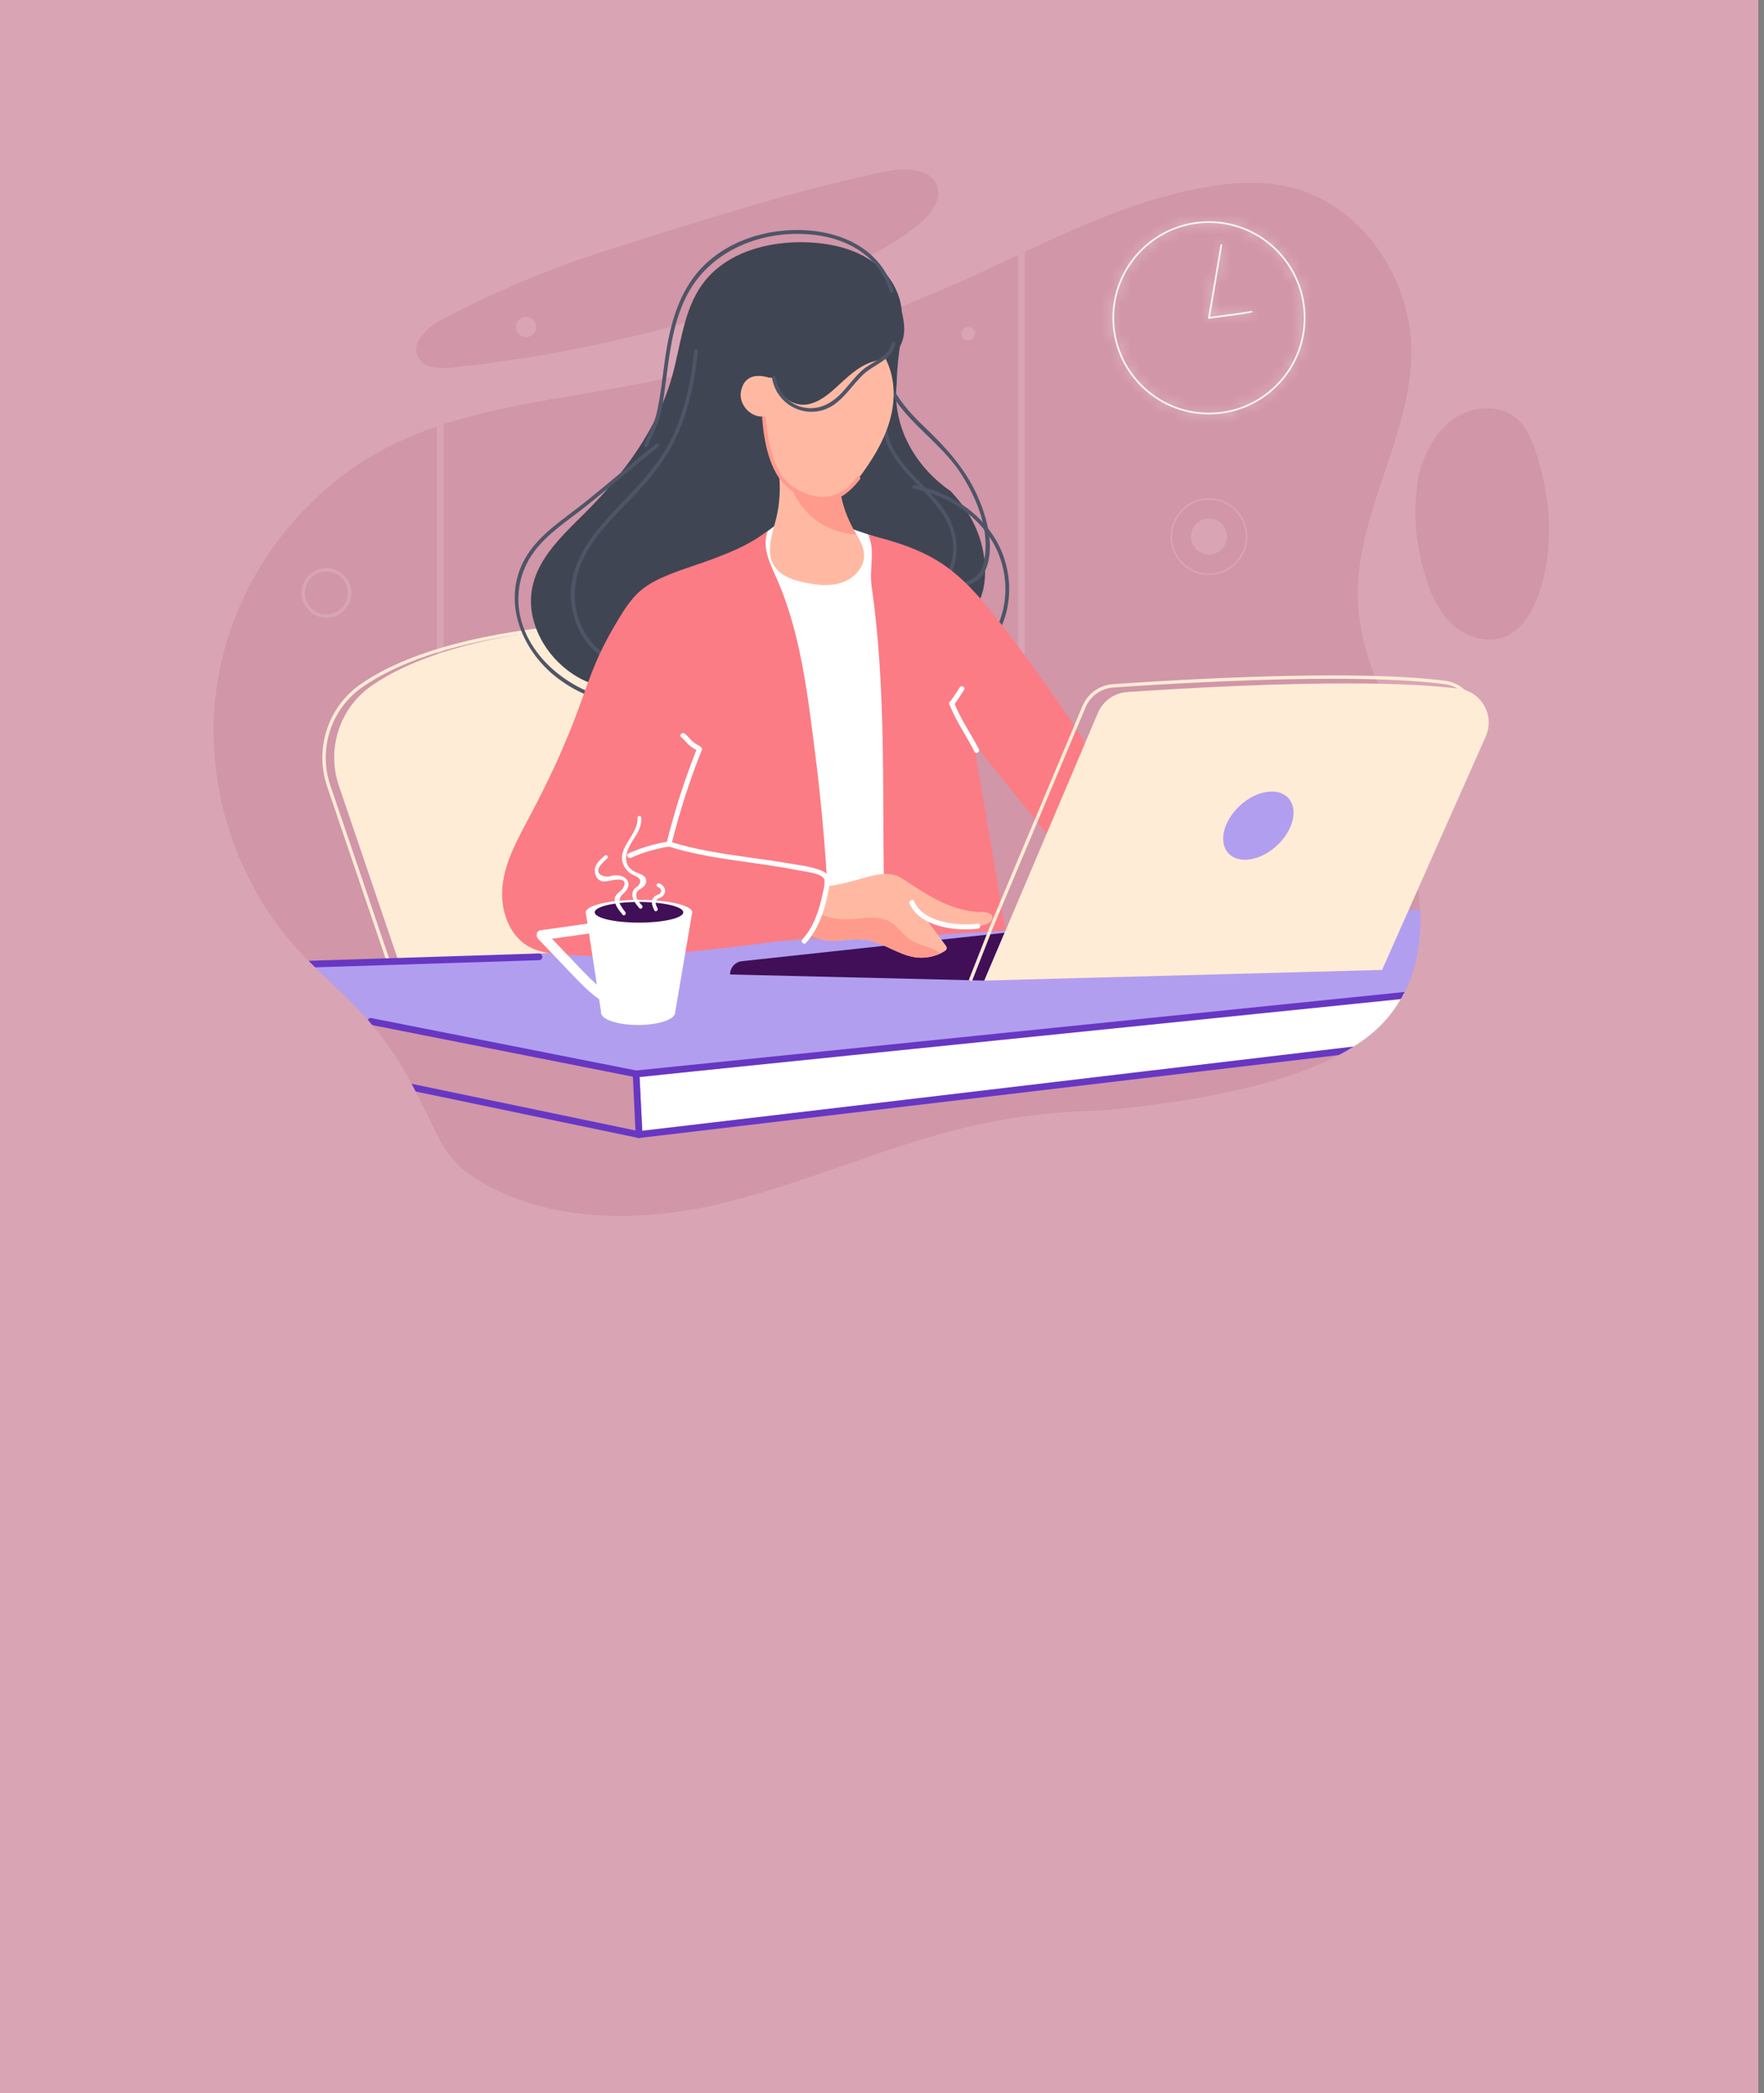 <svg xmlns="http://www.w3.org/2000/svg" width="177" height="210" fill="none" viewBox="0 0 177 210"><rect x="0" y="0" width="177" height="210" fill="#808080" stroke="none"/><rect width="176.435" height="210" fill="#D9A5B5"/><g clip-path="url(#clip0_318_12)"><path fill="#D196A8" d="M94.089 18.812C93.571 16.84 90.81 16.794 88.815 17.209C79.499 19.145 69.083 22.522 60.012 25.399C54.633 27.174 49.401 29.395 44.387 32.033C42.875 32.828 41.135 34.429 41.983 35.913C42.595 36.984 44.105 37.008 45.333 36.88C58.212 35.531 70.903 32.386 82.923 27.563C86.31 26.204 89.702 24.675 92.441 22.264C93.448 21.372 94.431 20.114 94.089 18.812Z"/><path fill="#D196A8" d="M142.481 91.257C142.631 93.981 142.282 96.874 140.95 99.523C140.924 99.574 140.897 99.624 140.87 99.675C140.857 99.704 140.842 99.731 140.826 99.759C140.742 99.921 140.653 100.083 140.558 100.242C140.094 101.038 139.534 101.808 138.865 102.539C138.035 103.445 137.006 104.262 135.832 104.998C135.684 105.092 135.534 105.183 135.38 105.273C135.043 105.473 134.694 105.668 134.334 105.855C127.186 109.598 116.137 110.961 109.952 111.451C108.419 111.478 106.887 111.566 105.363 111.711H105.356H105.354C102.694 111.962 100.051 112.388 97.449 112.987C88.508 115.04 80.11 119.089 71.14 121.018C63.115 122.744 54.051 122.462 47.342 117.99C45.932 117.05 44.805 115.739 44.044 114.224C43.179 112.499 42.454 110.963 41.706 109.512C41.59 109.286 41.474 109.063 41.356 108.84C41.337 108.806 41.32 108.773 41.302 108.739C40.377 107.009 39.376 105.372 38.003 103.639C37.797 103.379 37.583 103.116 37.358 102.851L37.357 102.849C37.245 102.716 37.131 102.581 37.011 102.444C36.975 102.402 36.938 102.36 36.901 102.318C36.557 101.926 36.193 101.528 35.805 101.121C34.462 99.715 33.015 98.413 31.624 97.054C31.5 96.934 31.377 96.813 31.254 96.691C31.156 96.595 31.06 96.497 30.962 96.399C30.586 96.021 30.217 95.636 29.856 95.243C23.206 87.975 20.181 77.535 21.917 67.834C23.652 58.133 30.107 49.392 38.866 44.882C40.475 44.054 42.138 43.368 43.84 42.786C44.064 42.709 44.289 42.634 44.515 42.56C50.152 40.731 56.181 39.973 62.048 38.896C73.959 36.714 85.605 33.091 96.653 28.131C98.491 27.306 100.32 26.442 102.153 25.581C102.377 25.475 102.603 25.37 102.828 25.266C108.719 22.508 114.658 19.854 121.037 18.764C123.779 18.296 126.615 18.129 129.325 18.752C136.536 20.412 141.612 27.843 141.614 35.246C141.617 43.704 136.083 51.461 136.245 59.917C136.303 62.924 137.08 65.822 138.253 68.596C139.354 71.207 140.804 73.708 142.333 76.089C142.43 76.241 142.528 76.391 142.628 76.543C143.662 78.141 144.738 79.722 145.78 81.319L142.279 89.207C142.375 89.875 142.444 90.56 142.481 91.257Z"/><path fill="#B29EEF" d="M140.95 99.523C140.924 99.574 140.897 99.624 140.87 99.675L63.532 107.583L63.471 107.59L37.011 102.444C36.975 102.402 36.938 102.36 36.901 102.318C36.557 101.926 36.193 101.528 35.805 101.121C34.462 99.715 33.015 98.413 31.624 97.054C31.501 96.934 31.377 96.813 31.254 96.691L100.902 93.353L133.242 91.804L141.338 91.325L142.481 91.257C142.631 93.981 142.282 96.874 140.95 99.523Z"/><path fill="#D9A5B5" d="M102.828 25.266V71.509C102.828 71.695 102.676 71.847 102.49 71.847C102.303 71.847 102.153 71.695 102.153 71.509V25.581C102.377 25.475 102.603 25.37 102.828 25.266Z"/><path fill="#fff" d="M140.826 99.759C140.742 99.921 140.653 100.083 140.558 100.242C140.094 101.038 139.534 101.808 138.865 102.539C138.035 103.445 137.006 104.262 135.832 104.997C135.684 105.092 135.534 105.183 135.38 105.273L74.099 112.318L64.458 113.427L64.291 110.361L64.166 108.081L64.181 108.079L69.253 107.529L140.826 99.759Z"/><path fill="#D9A5B5" d="M44.515 42.56V91.466C44.515 91.654 44.365 91.804 44.177 91.804C43.992 91.804 43.84 91.654 43.84 91.466V42.786C44.064 42.709 44.289 42.634 44.515 42.56Z"/><path fill="#FEECD6" d="M70.428 66.298C69.492 64.47 67.674 63.289 65.001 62.762C64.999 62.761 64.998 62.761 64.994 62.761C63.355 62.437 61.395 62.357 59.116 62.526C48.608 63.307 40.878 65.378 36.142 68.679C32.909 70.934 31.543 75.137 32.823 78.904L38.684 96.153L38.883 96.74L54.129 95.667L57.677 95.417L57.75 95.412L57.795 95.356C57.797 95.353 57.811 95.338 57.834 95.309C58.275 94.779 62.287 89.892 65.765 84.119C70.712 75.91 72.281 69.914 70.428 66.298ZM57.583 95.085L45.5 95.937L39.947 96.327H39.946L39.119 96.386L39.036 96.141L33.142 78.794C31.91 75.171 33.224 71.124 36.336 68.956C39.833 66.517 44.994 64.757 51.73 63.699C51.742 63.697 51.755 63.696 51.771 63.692C54.048 63.336 56.507 63.061 59.141 62.864C59.916 62.806 60.653 62.778 61.353 62.778C65.93 62.778 68.877 64.009 70.128 66.453C74.313 74.626 58.556 93.908 57.583 95.085Z"/><path fill="#FEECD6" d="M40.025 96.563L34.007 78.848C32.75 75.151 34.062 71.048 37.264 68.817C40.985 66.224 47.772 63.615 60.153 62.695C87.702 60.648 58.691 95.248 58.691 95.248L40.025 96.563Z"/><path fill="#3F4553" d="M90.397 33.722C90.528 33.203 90.559 32.73 90.549 32.266C90.537 31.803 90.478 31.341 90.444 30.837C90.399 30.521 90.328 30.207 90.232 29.9C89.852 28.666 89.097 27.52 88.113 26.683C86.147 25.011 83.475 24.395 80.896 24.311C77.03 24.182 72.841 25.332 70.535 28.439C68.567 31.088 68.33 34.588 67.438 37.766C65.972 42.992 62.631 47.517 58.799 51.358C56.554 53.609 53.985 55.902 53.395 59.028C52.816 62.094 54.422 65.3 56.89 67.207C57.789 67.903 58.809 68.46 59.912 68.733C61.034 69.011 62.215 68.99 63.353 68.795C66.848 68.2 69.848 66.061 72.803 64.104C73.099 63.908 73.397 63.712 73.694 63.496C75.839 61.881 76.008 59.013 77.695 56.987C77.99 56.586 78.293 56.302 78.6 56.113C82.586 55.975 89.164 53.781 90.195 59.404C90.302 59.715 90.41 60.023 90.53 60.319C91.011 61.498 91.679 62.465 93.18 62.541C93.44 62.562 93.703 62.57 93.968 62.566C95.288 62.548 96.626 62.209 97.542 61.284C98.515 60.302 98.834 58.839 98.844 57.456C98.859 55.531 98.353 53.604 97.395 51.935C97.026 51.29 96.596 50.691 96.127 50.119C95.892 49.834 95.649 49.554 95.398 49.285C91.863 46.862 89.501 42.812 89.977 38.449C89.982 38.027 90.001 37.607 90.029 37.184C90.117 35.918 90.302 34.64 90.502 33.381L90.397 33.722Z"/><path fill="#4E5567" d="M88.781 34.414C87.985 36.782 89.02 39.225 90.532 41.065C92.414 43.357 94.846 45.049 96.462 47.581C98.078 50.114 99.38 53.327 98.722 56.38C98.452 57.635 97.763 58.147 96.572 58.471C95.572 58.742 94.641 59.033 93.779 59.632C93.58 59.77 93.769 60.099 93.971 59.959C94.971 59.264 96.05 59.066 97.177 58.69C97.882 58.454 98.461 58.069 98.796 57.386C99.933 55.067 99.041 51.881 98.044 49.689C96.791 46.931 94.877 44.862 92.714 42.797C90.503 40.685 88.042 37.805 89.149 34.516C89.226 34.283 88.859 34.183 88.781 34.414Z"/><path fill="#fff" d="M76.06 53.993L78.017 52.561L80.52 51.38L88.209 53.993L91.493 88.776L83.006 90.911L77.155 73.276L76.06 53.993Z"/><path fill="#4E5567" d="M91.686 49.034C94.877 49.672 97.886 51.476 99.574 54.318C101.33 57.273 101.36 61.137 99.415 64.006C99.279 64.209 99.606 64.399 99.743 64.198C101.711 61.292 101.723 57.387 100.028 54.348C98.331 51.304 95.147 49.341 91.785 48.669C91.547 48.619 91.446 48.985 91.686 49.034Z"/><path fill="#4E5567" d="M65.838 44.536C63.343 46.502 60.955 48.6 58.464 50.571C56.498 52.125 54.296 53.508 52.916 55.659C50.189 59.912 52.169 65.16 55.927 68.022C58.037 69.631 60.899 70.908 63.569 70.09C63.802 70.019 63.702 69.651 63.468 69.724C61.019 70.475 58.403 69.354 56.424 67.921C54.456 66.497 52.862 64.475 52.257 62.092C51.668 59.773 52.149 57.31 53.564 55.386C54.937 53.519 56.939 52.259 58.732 50.841C61.223 48.872 63.611 46.772 66.106 44.806C66.298 44.654 66.028 44.386 65.838 44.536Z"/><path fill="#400F58" d="M98.766 98.382L73.254 97.77C73.254 97.083 73.77 96.507 74.453 96.435L100.802 93.588L98.766 98.382Z"/><path fill="#4E5567" d="M69.654 35.231C69.354 38.166 68.742 41.105 67.477 43.787C66.222 46.448 64.249 48.524 62.233 50.62C60.432 52.493 58.619 54.471 57.738 56.967C57.003 59.046 57.158 61.301 58.141 63.272C59.125 65.241 60.924 66.681 63.19 66.634C63.434 66.629 63.434 66.249 63.19 66.254C60.894 66.301 59.17 64.722 58.297 62.702C57.251 60.283 57.581 57.715 58.848 55.443C60.137 53.133 62.12 51.324 63.915 49.417C65.633 47.591 67.108 45.638 68.101 43.32C69.201 40.753 69.752 37.999 70.034 35.231C70.058 34.988 69.678 34.99 69.654 35.231Z"/><path fill="#4E5567" d="M88.558 42.256C88.543 45.539 91.252 47.699 93.266 49.923C94.457 51.239 95.521 52.767 95.636 54.596C95.749 56.398 95 58.15 93.672 59.357C93.492 59.522 93.76 59.789 93.941 59.625C96.317 57.465 96.604 54.021 94.887 51.371C92.945 48.374 88.919 46.231 88.938 42.256C88.94 42.012 88.56 42.012 88.558 42.256Z"/><path fill="#FB7C85" d="M87.118 53.658C87.852 55.222 87.204 57.06 87.452 58.771C88.896 68.75 88.537 78.966 88.692 89.025C88.715 90.552 88.781 92.206 89.741 93.395C89.923 93.621 90.146 93.832 90.424 93.92C90.643 93.989 90.879 93.976 91.11 93.962C94.371 93.765 97.631 93.567 100.891 93.37C99.832 87.106 98.773 80.84 97.714 74.575C100.257 77.733 102.799 80.89 105.342 84.048C106.418 81.23 107.493 78.411 108.569 75.591C108.697 75.254 108.829 74.899 108.78 74.542C108.736 74.224 108.555 73.946 108.378 73.679C105.894 69.938 103.285 66.281 100.54 62.725C98.876 60.567 97.133 58.42 94.921 56.83C92.628 55.18 89.81 54.307 87.118 53.658Z"/><path fill="#FFB9A3" d="M99.586 92.054C99.591 92.271 99.424 92.455 99.243 92.575C98.911 92.793 98.511 92.876 98.118 92.93C96.339 93.171 94.492 92.887 92.866 92.126C93.527 93.017 94.187 93.907 94.848 94.798C94.936 94.916 95.028 95.058 94.99 95.199C94.959 95.314 94.853 95.388 94.754 95.451C94.619 95.534 94.477 95.608 94.334 95.674C93.571 96.028 92.708 96.163 91.874 96.052C90.097 95.814 88.594 94.518 86.814 94.281C85.915 94.16 85.005 94.32 84.097 94.372C83.19 94.423 82.223 94.349 81.481 93.826C81.302 93.701 81.135 93.546 81.055 93.343C80.847 92.833 81.24 92.297 81.559 91.848C81.658 91.708 81.751 91.564 81.839 91.418C82.299 90.658 82.613 89.813 82.76 88.937C83.74 88.878 84.983 88.547 85.929 88.292C87.307 87.922 88.79 87.354 90.1 87.916C90.405 88.047 90.684 88.235 90.96 88.42C93.251 89.961 95.75 91.504 98.511 91.502C98.962 91.502 99.577 91.603 99.586 92.054Z"/><path fill="#FF9B8D" d="M94.334 95.674C93.571 96.028 92.708 96.163 91.874 96.052C90.097 95.814 88.594 94.518 86.814 94.281C85.915 94.16 85.005 94.32 84.097 94.373C83.19 94.423 82.223 94.349 81.481 93.826C81.302 93.701 81.135 93.546 81.055 93.343C80.847 92.834 81.24 92.297 81.559 91.848C81.658 91.708 81.751 91.564 81.839 91.418C82.487 91.883 83.841 92.454 86.423 92.135C90.513 91.629 89.67 93.991 92.579 94.835C93.516 95.107 94.045 95.4 94.334 95.674Z"/><path fill="#4E5567" d="M89.66 29.139C87.923 23.521 81.38 22.243 76.285 23.543C73.822 24.171 71.501 25.478 69.88 27.463C67.966 29.807 67.207 32.828 66.765 35.761C66.477 37.673 66.327 39.61 65.881 41.495C65.622 42.596 65.041 43.566 64.648 44.621C64.562 44.85 64.93 44.95 65.014 44.722C65.31 43.929 65.745 43.193 66.025 42.398C66.448 41.2 66.595 39.875 66.763 38.621C67.163 35.648 67.469 32.588 68.808 29.856C71.167 25.043 76.639 22.949 81.771 23.571C85.217 23.988 88.226 25.792 89.292 29.24C89.366 29.473 89.732 29.373 89.66 29.139Z"/><path fill="#FFB9A3" d="M77.189 37.894C75.431 37.364 74.552 38.076 74.342 39.317C74.129 40.555 75.254 41.841 76.509 41.797C76.63 43.326 76.848 44.87 77.465 46.275C78.081 47.679 79.14 48.943 80.557 49.527C82.136 50.18 84.065 49.878 85.371 48.776C85.894 48.333 86.314 47.783 86.71 47.225C87.921 45.517 88.972 43.652 89.432 41.608C89.893 39.565 89.71 37.317 88.602 35.54C88.483 35.347 88.343 35.153 88.14 35.05C87.852 34.904 87.506 34.974 87.194 35.056C83.824 35.943 80.672 37.904 77.189 37.894Z"/><path fill="#3F4553" d="M90.257 30.457C90.508 31.35 90.761 32.259 90.726 33.186C90.691 34.112 90.316 35.074 89.547 35.592C88.933 36.006 88.16 36.085 87.46 36.323C86.042 36.804 84.946 37.914 83.839 38.925C82.792 39.882 81.476 40.836 80.087 40.557C78.808 40.3 77.963 39.084 77.442 37.887C77.162 37.246 76.932 36.534 77.096 35.854C77.191 35.462 77.41 35.111 77.653 34.791C79.051 32.954 81.319 31.944 83.598 31.593C85.878 31.241 88.203 31.478 90.496 31.716L90.257 30.457Z"/><path fill="#4E5567" d="M77.474 37.956C77.966 40.851 81.272 42.288 83.701 40.586C84.855 39.777 85.598 38.547 86.605 37.584C87.675 36.561 89.54 36.119 89.837 34.48C89.881 34.24 89.515 34.139 89.471 34.379C89.204 35.842 87.499 36.264 86.509 37.153C85.711 37.87 85.096 38.761 84.345 39.526C83.343 40.547 82.051 41.191 80.594 40.874C79.11 40.55 78.088 39.318 77.838 37.855C77.799 37.615 77.433 37.718 77.474 37.956Z"/><path fill="#6737C3" d="M140.949 99.523C140.924 99.574 140.897 99.624 140.87 99.675C140.857 99.704 140.841 99.731 140.826 99.759C140.742 99.921 140.653 100.083 140.558 100.242L69.253 107.529L64.18 108.047L64.181 108.079L64.291 110.361L64.439 113.464L74.099 112.318L135.832 104.998C135.684 105.092 135.534 105.183 135.38 105.273C135.043 105.473 134.694 105.668 134.334 105.855L64.159 114.176C64.147 114.178 64.134 114.18 64.121 114.18C64.041 114.18 63.964 114.151 63.903 114.099C63.83 114.04 63.788 113.952 63.783 113.857L63.491 107.76C63.488 107.696 63.503 107.635 63.532 107.583C63.582 107.488 63.679 107.419 63.793 107.407L140.949 99.523Z"/><path fill="#6737C3" d="M64.159 107.809C64.127 107.969 63.986 108.081 63.829 108.081C63.807 108.081 63.785 108.079 63.763 108.076L63.538 108.032L37.682 102.915V102.913L37.358 102.851L37.356 102.849C37.21 102.674 37.058 102.497 36.901 102.318C36.967 102.189 37.112 102.113 37.264 102.144L63.893 107.412C64.077 107.45 64.195 107.627 64.159 107.809Z"/><path fill="#6737C3" d="M64.451 113.911C64.417 114.07 64.277 114.18 64.121 114.18C64.099 114.18 64.075 114.176 64.051 114.173L41.706 109.512C41.59 109.286 41.474 109.063 41.356 108.84C41.337 108.806 41.32 108.773 41.302 108.739L63.751 113.42L64.19 113.511C64.372 113.55 64.488 113.729 64.451 113.911Z"/><path fill="#6737C3" d="M54.419 95.991C54.424 96.177 54.279 96.333 54.092 96.338L31.624 97.054C31.401 96.838 31.182 96.62 30.962 96.399L38.684 96.153L39.036 96.141L39.875 96.116L45.5 95.937L51.747 95.738L54.071 95.663C54.092 95.663 54.11 95.663 54.129 95.667C54.287 95.689 54.412 95.824 54.419 95.991Z"/><path fill="#D9A5B5" d="M123.062 54.252C123.292 53.282 122.692 52.308 121.722 52.078C120.753 51.848 119.78 52.448 119.55 53.418C119.32 54.389 119.919 55.362 120.889 55.592C121.859 55.822 122.832 55.222 123.062 54.252Z"/><path fill="#D9A5B5" d="M121.307 57.7C119.178 57.7 117.446 55.966 117.446 53.837C117.446 51.707 119.178 49.974 121.307 49.974C123.435 49.974 125.167 51.707 125.167 53.837C125.169 55.966 123.437 57.7 121.307 57.7ZM121.307 50.141C119.271 50.141 117.615 51.798 117.615 53.835C117.615 55.872 119.271 57.529 121.307 57.529C123.342 57.529 124.999 55.872 124.999 53.835C125 51.798 123.344 50.141 121.307 50.141Z"/><path fill="#D9A5B5" d="M97.147 34.151C97.52 34.151 97.822 33.849 97.822 33.476C97.822 33.103 97.52 32.801 97.147 32.801C96.774 32.801 96.472 33.103 96.472 33.476C96.472 33.849 96.774 34.151 97.147 34.151Z"/><path fill="#D9A5B5" d="M32.75 61.988C31.374 61.988 30.254 60.867 30.254 59.49C30.254 58.113 31.374 56.992 32.75 56.992C34.127 56.992 35.247 58.113 35.247 59.49C35.247 60.867 34.127 61.988 32.75 61.988ZM32.75 57.33C31.56 57.33 30.591 58.299 30.591 59.49C30.591 60.681 31.56 61.65 32.75 61.65C33.941 61.65 34.909 60.681 34.909 59.49C34.909 58.299 33.941 57.33 32.75 57.33Z"/><path fill="#D9A5B5" d="M53.801 32.801C53.801 33.364 53.344 33.822 52.781 33.822C52.218 33.822 51.761 33.364 51.761 32.801C51.761 32.237 52.218 31.78 52.781 31.78C53.346 31.782 53.801 32.237 53.801 32.801Z"/><path fill="#FEECD6" d="M149.078 73.895L145.78 81.319L142.279 89.207L141.337 91.325L138.678 97.314L98.768 98.382L100.901 93.353L110.166 71.519C110.671 70.333 111.797 69.53 113.083 69.438C117.692 69.118 129.021 68.419 138.253 68.596C141.305 68.654 144.131 68.809 146.404 69.104C147.207 69.209 147.894 69.579 148.403 70.107C149.334 71.065 149.678 72.545 149.078 73.895Z"/><path fill="#FEECD6" d="M97.525 98.443L97.211 98.32L99.345 92.901L108.611 70.848C109.142 69.585 110.315 68.74 111.671 68.644C116.162 68.328 127.608 67.614 136.856 67.793C140.153 67.856 142.901 68.029 145.026 68.308C145.837 68.414 146.563 68.782 147.124 69.371C148.155 70.443 148.433 72.017 147.831 73.382L140.091 90.984L139.782 90.847L147.522 73.246C148.069 72.007 147.816 70.578 146.88 69.604C146.37 69.071 145.714 68.738 144.981 68.642C142.869 68.365 140.132 68.193 136.848 68.131C127.613 67.952 116.179 68.665 111.693 68.981C110.465 69.069 109.402 69.835 108.92 70.979L99.655 93.029L97.525 98.443Z"/><path fill="#B29EEF" d="M128.115 84.85C129.776 83.32 130.294 81.179 129.272 80.068C128.25 78.957 126.075 79.297 124.414 80.827C122.752 82.357 122.234 84.498 123.256 85.609C124.278 86.72 126.454 86.38 128.115 84.85Z"/><path fill="#fff" d="M98.213 75.156C97.42 73.587 96.369 72.15 95.74 70.5C95.626 70.198 95.136 70.329 95.253 70.635C95.901 72.329 96.963 73.801 97.778 75.412C97.923 75.703 98.36 75.446 98.213 75.156Z"/><path fill="#fff" d="M91.276 90.678C92.335 93.036 95.921 93.436 98.117 93.181C98.437 93.144 98.441 92.638 98.117 92.675C96.094 92.909 92.698 92.617 91.713 90.424C91.579 90.127 91.142 90.385 91.276 90.678Z"/><path fill="#FB7C85" d="M83.006 88.679C82.731 84.073 82.298 79.478 81.706 74.903C81.227 71.197 80.775 67.474 79.872 63.841C79.422 62.028 78.859 60.243 78.14 58.516C77.46 56.881 76.35 55.097 77.04 53.273C75.232 54.572 74.041 55.104 71.969 55.914C70.299 56.567 68.565 57.05 66.91 57.742C65.949 58.143 65.006 58.621 64.222 59.306C63.335 60.081 62.684 61.087 62.075 62.094C61.386 63.233 60.734 64.396 60.174 65.604C59.275 67.543 58.62 69.584 57.873 71.585C56.537 75.159 54.9 78.617 53.108 81.987C51.978 84.114 50.764 86.272 50.447 88.66C50.13 91.048 50.941 93.765 53.032 94.956C53.987 95.5 55.105 95.675 56.202 95.758C64.208 96.357 71.798 95.257 80.847 94.081C81.095 94.049 80.616 94.175 80.847 94.081C81.114 93.972 81.267 93.701 81.394 93.443C82.124 91.951 82.9 90.339 83.006 88.679Z"/><path fill="#fff" d="M69.939 75.095C68.701 78.195 67.681 81.373 66.878 84.613C66.844 84.75 66.922 84.883 67.055 84.925C71.316 86.262 75.796 86.449 80.151 87.332C80.743 87.452 82.581 87.612 82.714 88.272C82.807 88.734 82.606 89.372 82.512 89.821C82.181 91.399 81.615 93.039 80.51 94.246C80.291 94.486 80.646 94.845 80.867 94.604C82.011 93.353 82.627 91.681 82.979 90.047C83.17 89.166 83.618 87.89 82.588 87.423C81.492 86.925 80.091 86.792 78.913 86.589C77.637 86.37 76.356 86.194 75.074 86.016C72.414 85.644 69.757 85.244 67.189 84.438C67.248 84.541 67.307 84.645 67.366 84.75C68.167 81.508 69.189 78.332 70.427 75.232C70.547 74.928 70.058 74.796 69.939 75.095Z"/><path fill="#fff" d="M67.087 84.436C65.688 84.647 64.35 85.047 63.06 85.624C62.763 85.757 63.019 86.193 63.314 86.061C64.566 85.501 65.866 85.128 67.222 84.924C67.543 84.876 67.406 84.387 67.087 84.436Z"/><path fill="#FFB9A3" d="M84.568 58.419C83.38 58.849 82.065 58.717 80.825 58.469C79.596 58.223 78.266 57.781 77.636 56.696C76.84 55.33 77.482 53.626 77.862 52.092C78.349 50.132 78.368 48.058 77.919 46.091L82.581 46.99L84.163 47.296C84.121 49.329 84.64 51.371 85.651 53.136C85.747 53.303 85.846 53.469 85.944 53.636C86.312 54.255 86.666 54.888 86.703 55.597C86.771 56.859 85.757 57.988 84.568 58.419Z"/><path fill="#FF9B8D" d="M85.944 53.636C81.581 53.315 79.918 50.279 79.368 48.821C79.729 49.11 80.127 49.349 80.557 49.526C81.755 50.021 83.153 49.967 84.327 49.434C84.548 50.733 84.996 51.992 85.651 53.136C85.747 53.303 85.846 53.469 85.944 53.636Z"/><mask id="path-44-inside-1_318_12" fill="#fff"><path d="M121.307 41.578C115.967 41.578 111.622 37.231 111.622 31.888C111.622 26.545 115.967 22.198 121.307 22.198C126.647 22.198 130.992 26.545 130.992 31.888C130.992 37.231 126.648 41.578 121.307 41.578ZM121.307 22.366C116.06 22.366 111.791 26.638 111.791 31.888C111.791 37.138 116.06 41.409 121.307 41.409C126.554 41.409 130.823 37.138 130.823 31.888C130.823 26.638 126.554 22.366 121.307 22.366Z"/></mask><path fill="#F9F7F1" d="M121.307 41.578C115.967 41.578 111.622 37.231 111.622 31.888C111.622 26.545 115.967 22.198 121.307 22.198C126.647 22.198 130.992 26.545 130.992 31.888C130.992 37.231 126.648 41.578 121.307 41.578ZM121.307 22.366C116.06 22.366 111.791 26.638 111.791 31.888C111.791 37.138 116.06 41.409 121.307 41.409C126.554 41.409 130.823 37.138 130.823 31.888C130.823 26.638 126.554 22.366 121.307 22.366Z"/><path fill="#F9F7F1" d="M121.307 36.578C118.731 36.578 116.622 34.472 116.622 31.888H106.622C106.622 39.99 113.203 46.578 121.307 46.578V36.578ZM116.622 31.888C116.622 29.304 118.731 27.198 121.307 27.198V17.198C113.203 17.198 106.622 23.786 106.622 31.888H116.622ZM121.307 27.198C123.883 27.198 125.992 29.304 125.992 31.888H135.992C135.992 23.786 129.411 17.198 121.307 17.198V27.198ZM125.992 31.888C125.992 34.472 123.884 36.578 121.307 36.578V46.578C129.413 46.578 135.992 39.989 135.992 31.888H125.992ZM121.307 17.366C113.295 17.366 106.791 23.879 106.791 31.888H116.791C116.791 29.397 118.824 27.366 121.307 27.366V17.366ZM106.791 31.888C106.791 39.897 113.295 46.409 121.307 46.409V36.409C118.824 36.409 116.791 34.379 116.791 31.888H106.791ZM121.307 46.409C129.318 46.409 135.823 39.897 135.823 31.888H125.823C125.823 34.379 123.79 36.409 121.307 36.409V46.409ZM135.823 31.888C135.823 23.879 129.318 17.366 121.307 17.366V27.366C123.79 27.366 125.823 29.397 125.823 31.888H135.823Z" mask="url(#path-44-inside-1_318_12)"/><mask id="path-46-inside-2_318_12" fill="#fff"><path d="M121.205 31.986L122.477 24.51L122.644 24.538L121.411 31.79C123.027 31.586 125.387 31.269 125.55 31.189L125.581 31.253L125.594 31.255L125.657 31.193L125.678 31.284C125.658 31.345 125.63 31.429 121.32 31.971L121.205 31.986Z"/></mask><path fill="#F9F7F1" d="M121.205 31.986L122.477 24.51L122.644 24.538L121.411 31.79C123.027 31.586 125.387 31.269 125.55 31.189L125.581 31.253L125.594 31.255L125.657 31.193L125.678 31.284C125.658 31.345 125.63 31.429 121.32 31.971L121.205 31.986Z"/><path fill="#F9F7F1" d="M121.205 31.986L116.276 31.147L115.139 37.833L121.862 36.943L121.205 31.986ZM122.477 24.51L123.324 19.582L118.388 18.734L117.548 23.671L122.477 24.51ZM122.644 24.538L127.573 25.377L128.41 20.456L123.491 19.611L122.644 24.538ZM121.411 31.79L116.482 30.952L115.352 37.596L122.038 36.751L121.411 31.79ZM125.55 31.189L130.069 29.05L127.91 24.489L123.369 26.69L125.55 31.189ZM125.581 31.253L121.061 33.393L122.236 35.874L124.96 36.215L125.581 31.253ZM125.594 31.255L124.974 36.216L127.401 36.52L129.131 34.79L125.594 31.255ZM125.657 31.193L130.518 30.023L128.43 21.345L122.12 27.658L125.657 31.193ZM125.678 31.284L130.422 32.864L130.875 31.506L130.54 30.114L125.678 31.284ZM121.32 31.971L120.697 27.01L120.68 27.012L120.664 27.014L121.32 31.971ZM126.135 32.824L127.406 25.348L117.548 23.671L116.276 31.147L126.135 32.824ZM121.631 29.438L121.798 29.466L123.491 19.611L123.324 19.582L121.631 29.438ZM117.715 23.7L116.482 30.952L126.341 32.628L127.573 25.377L117.715 23.7ZM122.038 36.751C122.86 36.647 123.88 36.513 124.725 36.394C125.143 36.335 125.546 36.275 125.869 36.222C126.026 36.197 126.204 36.166 126.372 36.132C126.453 36.116 126.578 36.09 126.718 36.055C126.726 36.053 127.206 35.943 127.731 35.688L123.369 26.69C123.688 26.536 123.949 26.453 124.027 26.428C124.139 26.393 124.227 26.37 124.271 26.359C124.32 26.347 124.356 26.338 124.375 26.334C124.395 26.33 124.408 26.327 124.411 26.326C124.413 26.326 124.367 26.335 124.254 26.354C124.039 26.389 123.72 26.436 123.326 26.492C122.546 26.602 121.578 26.729 120.784 26.829L122.038 36.751ZM121.031 33.329L121.061 33.393L130.1 29.114L130.069 29.05L121.031 33.329ZM124.96 36.215L124.974 36.216L126.215 26.294L126.201 26.292L124.96 36.215ZM129.131 34.79L129.193 34.727L122.12 27.658L122.058 27.721L129.131 34.79ZM120.795 32.362L120.817 32.453L130.54 30.114L130.518 30.023L120.795 32.362ZM120.935 29.703C120.925 29.733 121.063 29.279 121.35 28.785C121.668 28.236 122.065 27.794 122.482 27.45C122.864 27.136 123.216 26.942 123.442 26.831C123.673 26.719 123.864 26.648 123.977 26.61C124.096 26.569 124.189 26.543 124.24 26.529C124.294 26.515 124.33 26.507 124.342 26.504C124.361 26.5 124.336 26.506 124.242 26.522C123.829 26.595 122.857 26.738 120.697 27.01L121.944 36.931C124.092 36.661 125.289 36.492 125.973 36.371C126.24 36.325 126.73 36.237 127.213 36.072C127.415 36.002 128.124 35.759 128.842 35.167C129.27 34.814 129.674 34.363 129.997 33.807C130.148 33.547 130.252 33.314 130.322 33.139C130.356 33.054 130.381 32.983 130.397 32.938C130.405 32.914 130.412 32.896 130.416 32.884C130.418 32.878 130.419 32.873 130.42 32.87C130.421 32.868 130.421 32.866 130.422 32.866C130.422 32.865 130.422 32.864 130.422 32.864L120.935 29.703ZM120.664 27.014L120.549 27.029L121.862 36.943L121.977 36.927L120.664 27.014Z" mask="url(#path-46-inside-2_318_12)"/><path fill="#D196A8" d="M154.068 45.242C153.679 44.084 153.193 42.91 152.294 42.083C150.587 40.511 147.755 40.685 145.858 42.022C143.96 43.358 142.876 45.589 142.309 47.839C141.789 51.422 141.921 53.96 143 57.73C143.527 59.566 144.336 61.389 145.75 62.675C147.163 63.961 149.28 64.6 151.044 63.869C152.727 63.172 153.739 61.436 154.353 59.721C156.013 55.09 155.635 49.903 154.068 45.242Z"/><path fill="#fff" d="M68.352 73.96C68.644 74.192 68.857 74.501 69.135 74.748C69.4 74.982 69.707 75.159 70.014 75.333C70.299 75.493 70.553 75.056 70.268 74.896C69.968 74.727 69.665 74.559 69.415 74.319C69.172 74.084 68.975 73.813 68.71 73.602C68.457 73.401 68.098 73.757 68.352 73.96Z"/><path fill="#fff" d="M95.723 70.736C96.073 70.24 96.41 69.735 96.735 69.224C96.911 68.949 96.474 68.694 96.299 68.969C95.973 69.481 95.636 69.985 95.287 70.481C95.099 70.748 95.538 71.001 95.723 70.736Z"/><path fill="#FF9B8D" d="M76.474 41.968C76.676 44.445 77.275 47.932 79.607 49.321C80.67 49.953 82.094 50.406 83.335 50.2C84.595 49.991 85.512 49.057 86.278 48.106C86.43 47.917 86.163 47.647 86.01 47.837C85.288 48.735 84.446 49.626 83.257 49.819C82.038 50.016 80.569 49.53 79.562 48.845C77.568 47.488 77.037 44.192 76.855 41.969C76.833 41.725 76.453 41.723 76.474 41.968Z"/><path fill="#fff" d="M67.743 101.592H60.322L58.774 91.532H69.455L67.743 101.592Z"/><path fill="#fff" d="M64.023 102.839C66.078 102.839 67.743 102.281 67.743 101.592C67.743 100.903 66.078 100.345 64.023 100.345C61.968 100.345 60.302 100.903 60.302 101.592C60.302 102.281 61.968 102.839 64.023 102.839Z"/><path fill="#fff" d="M64.115 92.779C67.066 92.779 69.457 92.221 69.457 91.532C69.457 90.844 67.066 90.285 64.115 90.285C61.165 90.285 58.774 90.844 58.774 91.532C58.774 92.221 61.165 92.779 64.115 92.779Z"/><path fill="#400F58" d="M64.115 92.57C66.569 92.57 68.558 92.106 68.558 91.532C68.558 90.959 66.569 90.494 64.115 90.494C61.662 90.494 59.673 90.959 59.673 91.532C59.673 92.106 61.662 92.57 64.115 92.57Z"/><path fill="#fff" d="M59.474 92.599C57.72 92.845 55.964 93.092 54.21 93.34C53.812 93.395 53.751 93.94 53.987 94.185C55.191 95.449 56.392 96.716 57.602 97.975C58.644 99.062 59.717 100.105 61.027 100.863C61.592 101.19 62.102 100.316 61.538 99.989C60.216 99.223 59.163 98.144 58.116 97.047C56.977 95.856 55.841 94.661 54.704 93.468C54.63 93.75 54.555 94.032 54.481 94.313C56.235 94.067 57.991 93.821 59.745 93.573C60.385 93.485 60.111 92.509 59.474 92.599Z"/><path fill="#fff" d="M62.742 91.507C62.584 91.311 62.435 91.102 62.309 90.882C62.117 90.553 62.076 90.504 62.204 90.132C62.333 89.757 62.631 89.639 62.845 89.332C63.076 89.003 63.157 88.606 62.904 88.265C62.613 87.874 62.016 87.774 61.565 87.831C61.457 87.845 61.354 87.879 61.251 87.907C60.922 87.997 60.322 87.931 60.098 87.607C59.762 87.123 60.616 86.409 60.938 86.12C61.12 85.957 60.852 85.688 60.669 85.852C60.167 86.302 59.588 86.768 59.693 87.514C59.777 88.117 60.169 88.505 60.781 88.434C61.238 88.38 63.184 87.789 62.545 89.052C62.348 89.441 61.872 89.58 61.72 90.002C61.498 90.621 62.118 91.335 62.474 91.775C62.628 91.966 62.894 91.696 62.742 91.507Z"/><path fill="#fff" d="M64.421 90.847C64.217 90.616 63.893 90.297 63.851 89.968C63.765 89.293 64.234 89.274 64.542 88.984C64.701 88.836 64.812 88.694 64.834 88.474C64.903 87.751 64.073 87.676 63.613 87.415C62.248 86.638 62.925 85.182 63.566 84.207C64.009 83.533 64.399 82.883 64.348 82.05C64.333 81.807 63.954 81.805 63.969 82.05C64.083 83.894 61.402 85.317 62.83 87.221C63.07 87.54 63.351 87.708 63.709 87.864C64.188 88.073 64.453 88.388 64.031 88.881C63.938 88.989 63.778 89.036 63.679 89.154C63.122 89.818 63.69 90.596 64.151 91.115C64.314 91.298 64.583 91.029 64.421 90.847Z"/><path fill="#fff" d="M65.983 91.141C65.841 90.837 65.642 90.495 65.961 90.208C66.047 90.132 66.175 90.108 66.274 90.057C66.473 89.954 66.624 89.831 66.694 89.612C66.839 89.163 66.544 88.755 66.121 88.63C65.886 88.561 65.785 88.927 66.02 88.996C66.317 89.084 66.48 89.451 66.183 89.681C66.114 89.735 65.949 89.777 65.865 89.826C65.723 89.906 65.598 89.995 65.514 90.137C65.278 90.525 65.482 90.965 65.654 91.335C65.758 91.553 66.085 91.36 65.983 91.141Z"/></g><defs><clipPath id="clip0_318_12"><rect width="134" height="105" fill="#fff" transform="translate(21.435 17)"/></clipPath></defs></svg>